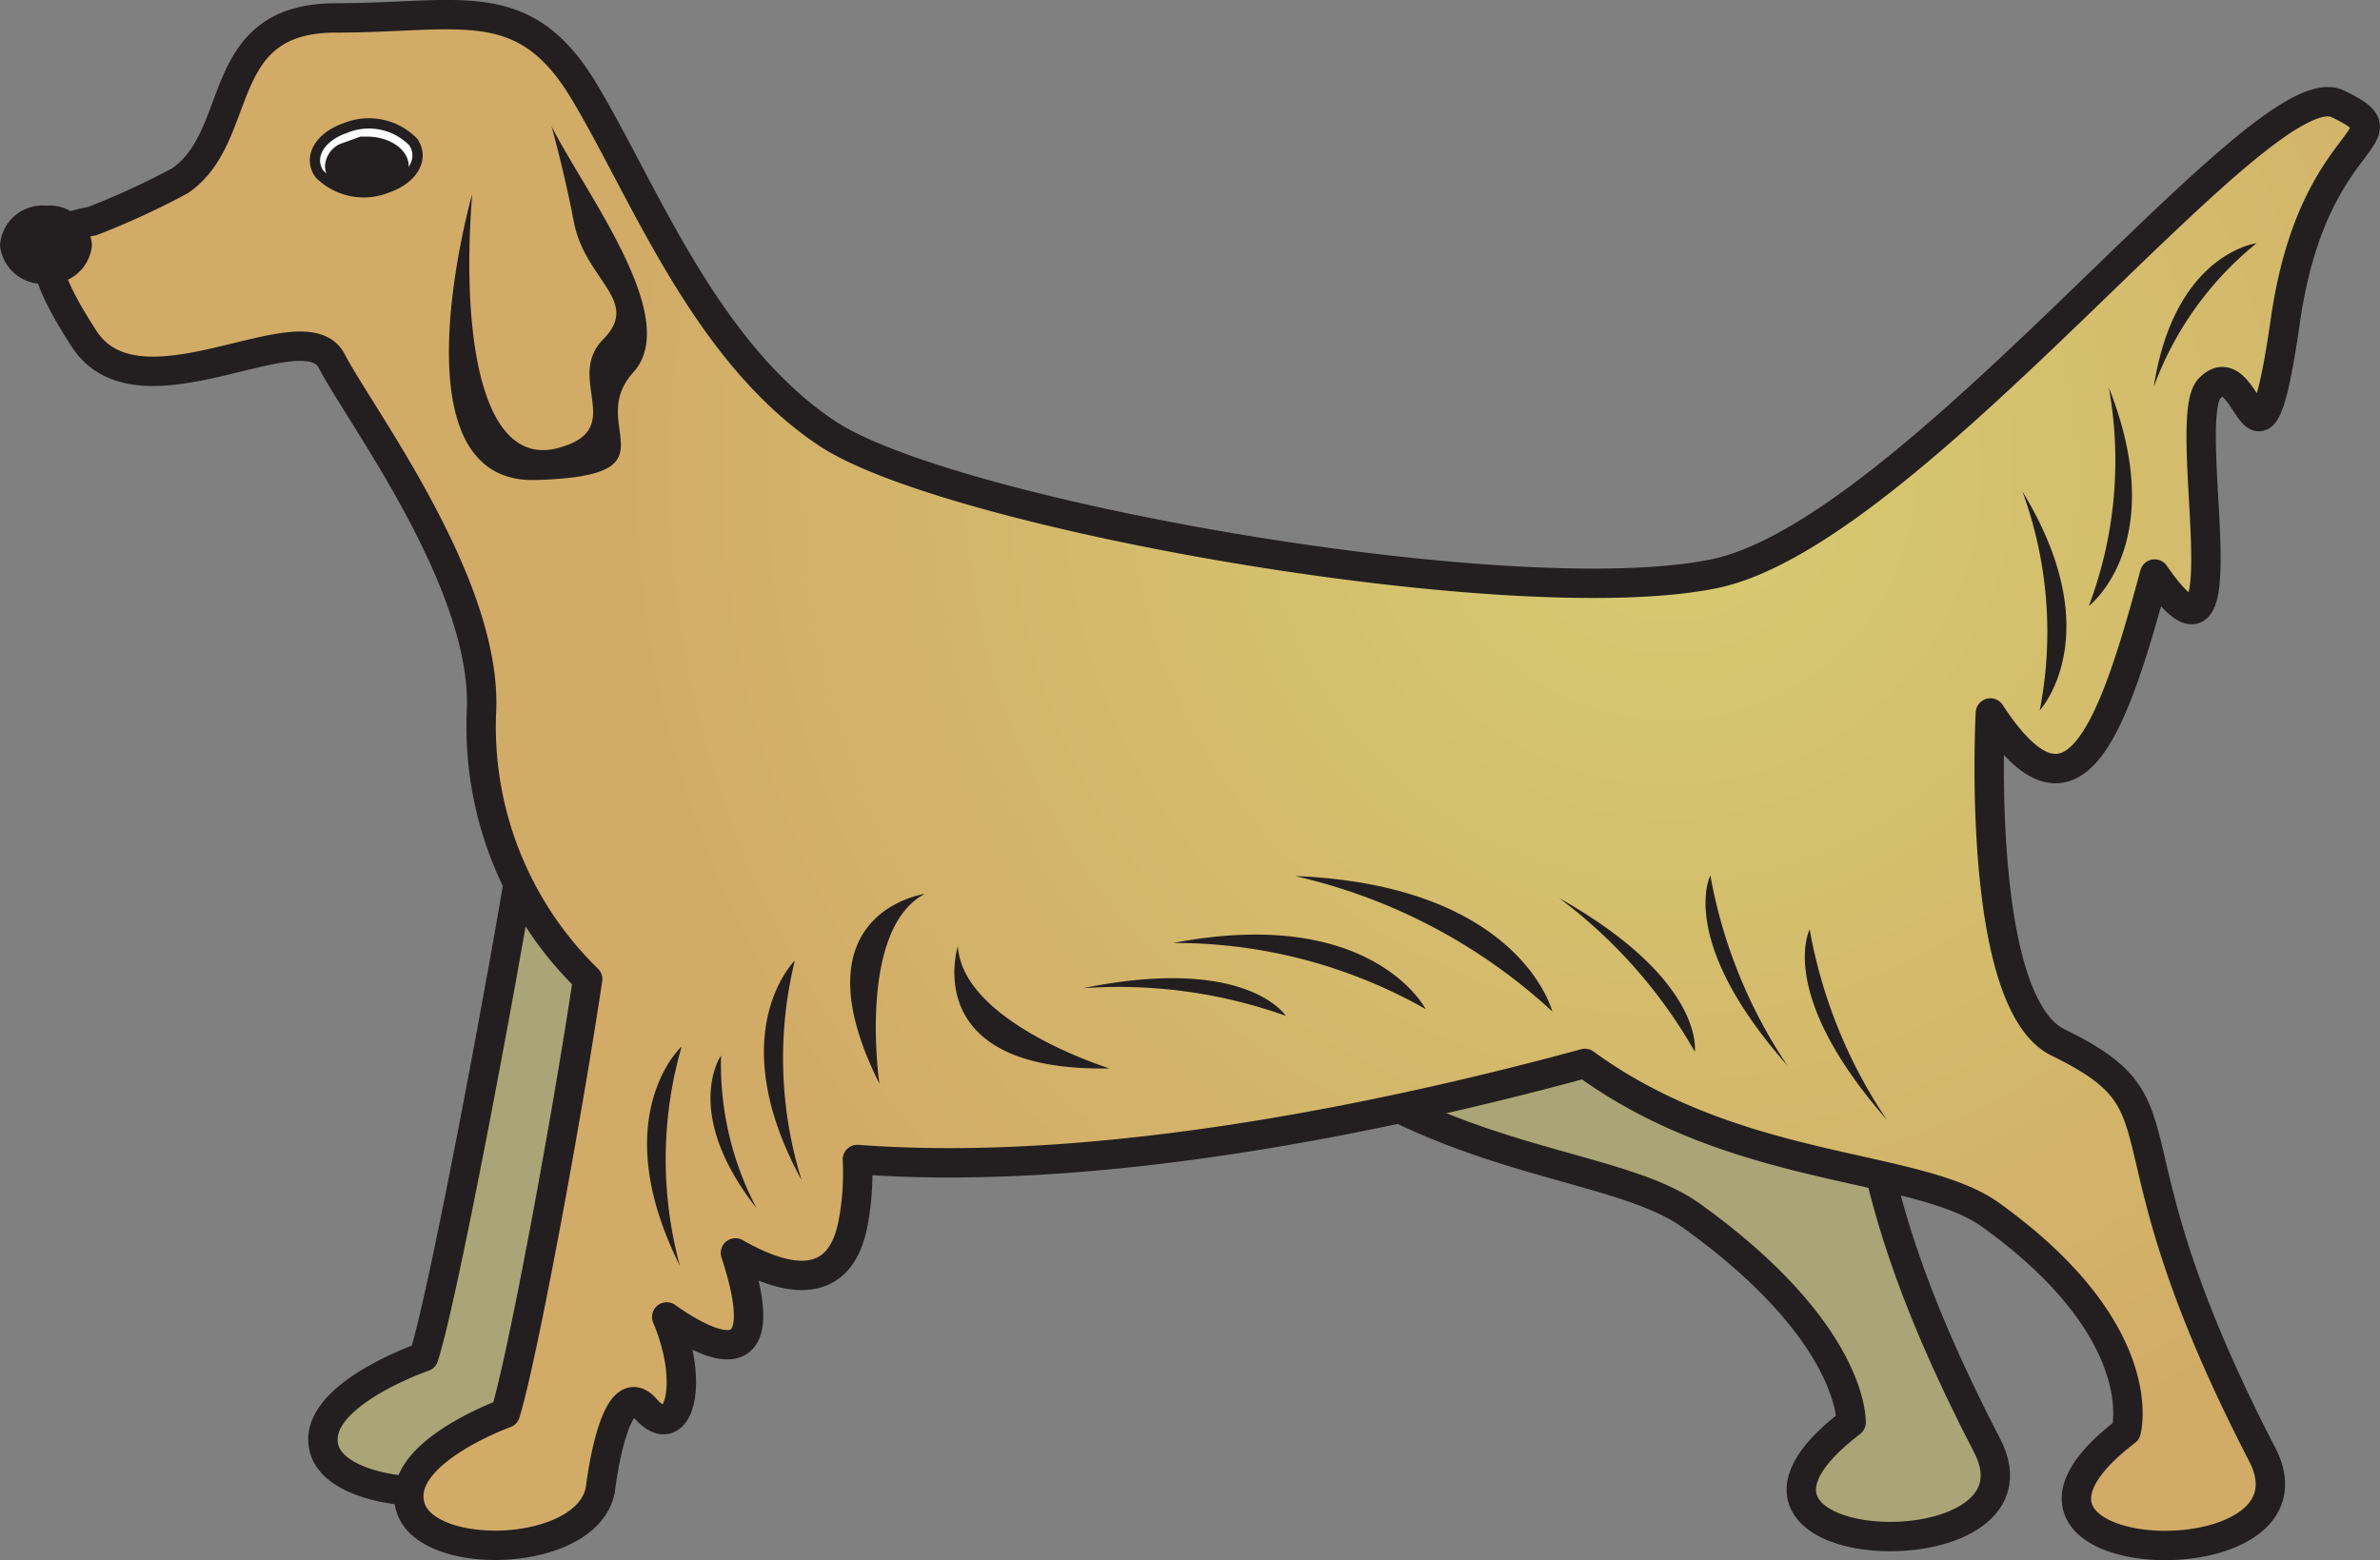 <svg xmlns="http://www.w3.org/2000/svg" viewBox="0 0 81 53.11"><rect x="0" y="0" width="81" height="53.11" fill="#808080" stroke="none"/><defs><style>.cls-1,.cls-5{fill:#fff}.cls-1,.cls-2,.cls-3,.cls-4,.cls-5{fill-rule:evenodd}.cls-2{fill:#aaa576}.cls-2,.cls-3,.cls-5{stroke:#231f20}.cls-2,.cls-3{stroke-linejoin:round;stroke-width:1px}.cls-3{fill:url(#GradientFill_84)}.cls-4{fill:#231f20}.cls-5{stroke-width:.35px}</style><radialGradient id="GradientFill_84" cx="56.83" cy="16.13" r="36.85" gradientUnits="userSpaceOnUse"><stop offset="0" stop-color="#d6cc70"/><stop offset="1" stop-color="#d2ab67"/></radialGradient></defs><title>Asset 80</title><g id="Layer_2" data-name="Layer 2"><g id="Layer_1-2" data-name="Layer 1"><path class="cls-1" d="M18.08 27.34c-.69 4.58-3 16.89-3.66 18.85 0 0-4 1.37-3.36 3.21s6.57 1.94 7-.37c0 0 .46-4 1.54-2.76s1.73-.76.73-3.13c1.63 1.16 3.7 2 2.33-2.18 1.74 1 3.56 1.34 4-1a8.15 8.15 0 0 0 .15-2.18z"/><path class="cls-2" d="M26.85 37.78l-8.77-10.44c-.69 4.58-3 16.89-3.66 18.85 0 0-4 1.37-3.36 3.21s6.57 1.94 7-.37c0 0 .46-4 1.54-2.76s1.73-.76.73-3.13c1.63 1.16 3.7 2 2.33-2.18 1.74 1 3.56 1.34 4-1a8.15 8.15 0 0 0 .19-2.18z"/><path class="cls-1" d="M44.55 35.89c5.19 3.8 10.49 3.7 13 5.48 5.58 4 5.45 7.05 5.45 7.05-6.26 4.76 7 5.3 4.62.77-5.71-11.07-2.29-11.74-6.93-14z"/><path class="cls-2" d="M60.66 35.2l-16.11.69c5.19 3.8 10.49 3.7 13 5.48 5.58 4 5.45 7.05 5.45 7.05-6.26 4.76 7 5.3 4.62.77-5.74-11.07-2.32-11.74-6.96-13.99z"/><path class="cls-1" d="M73.33 19.54c3.17 4.59.84-5.28 1.87-6.32 1.36-1.39 1.63 4.3 2.58-2.31s4.35-6.15 1.77-7.38-14.42 14.6-21.21 16-26-2-30.18-4.77-6.26-8.3-8.3-11.68S15.65.61 11.43.61s-3.06 4-5.3 5.54a26.34 26.34 0 0 1-3 1.38c-1.77.31-2.17 1.07-.27 4s7.48-1.08 8.43.76 5.24 7.5 5.1 11.84a12 12 0 0 0 3.61 9.2c-.68 4.57-2.2 12.82-2.8 14.78 0 0-3.84 1.38-3.22 3.23s6 1.69 6.45-.62c0 0 .46-4 1.54-2.77s1.72-.76.72-3.12c1.64 1.16 3.71 2 2.34-2.18 1.74 1 3.55 1.34 4-1a9.07 9.07 0 0 0 .15-2.18c8.19.62 18-1.43 24.76-3.27 5.2 3.79 11.32 3.37 13.8 5.15 5.57 4 4.62 7.37 4.62 7.37-6.25 4.77 7 5.3 4.62.77-5.71-11.06-2.29-11.73-6.93-14-2.85-1.38-2.31-11.22-2.31-11.22 2.81 4.31 4.15.63 5.59-4.73z"/><path class="cls-3" d="M73.33 19.54c3.17 4.59.84-5.28 1.87-6.32 1.36-1.39 1.63 4.3 2.58-2.31s4.35-6.15 1.77-7.38-14.42 14.6-21.21 16-26-2-30.18-4.77-6.26-8.3-8.3-11.68S15.65.61 11.43.61s-3.06 4-5.3 5.54a26.34 26.34 0 0 1-3 1.38c-1.77.31-2.17 1.07-.27 4s7.48-1.08 8.43.76 5.24 7.5 5.1 11.84a12 12 0 0 0 3.61 9.2c-.68 4.57-2.2 12.82-2.8 14.78 0 0-3.84 1.38-3.22 3.23s6 1.69 6.45-.62c0 0 .46-4 1.54-2.77s1.72-.76.72-3.12c1.64 1.16 3.71 2 2.34-2.18 1.74 1 3.55 1.34 4-1a9.07 9.07 0 0 0 .15-2.18c8.19.62 18-1.43 24.76-3.27 5.2 3.79 11.32 3.37 13.8 5.15 5.57 4 4.62 7.37 4.62 7.37-6.25 4.77 7 5.3 4.62.77-5.71-11.06-2.29-11.73-6.93-14-2.85-1.38-2.31-11.22-2.31-11.22 2.81 4.31 4.15.63 5.59-4.73z"/><path class="cls-4" d="M18.77 4.3s.43 1.52.76 3.25c.38 2 2.3 2.68 1 4s.77 3-1.4 3.66c-2.71.89-3.45-3.66-3.06-8.6 0 0-2.81 9.87 2.16 9.73s1.66-1.83 3.32-3.66S20 6.7 18.77 4.3zm25.3 25.52a19.16 19.16 0 0 1 8.76 4.61s-1.08-4.3-8.76-4.61zm-4.14 2.28a17.26 17.26 0 0 1 8.59 2.25s-1.82-3.55-8.59-2.25zm-3.08 1.54a16.91 16.91 0 0 1 6.91.94s-1.31-2.08-6.91-.94zm16.21-3.07a17 17 0 0 1 4.62 5.23s.37-2.42-4.62-5.23zm-25.78 9.6a14 14 0 0 1-.23-7.47s-2.51 2.45.23 7.47zm-4.14 2.92a13.85 13.85 0 0 1 .06-7.47s-2.61 2.38-.06 7.47zm45.69-26.36a13.92 13.92 0 0 1 .59 7.45s2.39-2.57-.59-7.45zm2.94-3.54a14 14 0 0 1-.68 7.44s2.79-2.12.68-7.44zm1.53-.02a11.25 11.25 0 0 1 3.5-4.89s-2.8.34-3.5 4.89zM25.75 41.13a10.5 10.5 0 0 1-1.21-5.2s-1.36 1.93 1.21 5.2zm38.46-3.02a16.89 16.89 0 0 1-2.62-6.47s-1.15 2.17 2.62 6.47zm-3.38-1.84a17 17 0 0 1-2.62-6.47s-1.15 2.2 2.62 6.47zm-30.9.62s-.77-5.23 1.54-6.46c0 0-4.47.62-1.54 6.46zm7.83-.52s-5-1.55-5.16-4.16c0 0-1.37 4.28 5.16 4.16zM3.13 8.35a1.45 1.45 0 0 1-1.56 1.31A1.46 1.46 0 0 1 0 8.35 1.45 1.45 0 0 1 1.57 7a1.45 1.45 0 0 1 1.56 1.35z"/><path class="cls-5" d="M14.06 4.83c.39.56 0 1.26-.88 1.56a2.13 2.13 0 0 1-2.31-.47c-.39-.56 0-1.26.88-1.56a2.11 2.11 0 0 1 2.31.47z"/><path class="cls-4" d="M11.55 4.91a.89.89 0 0 0-.49.74c0 .54.64 1 1.43 1s1.42-.45 1.42-1-.64-1-1.42-1h-.22z"/></g></g></svg>